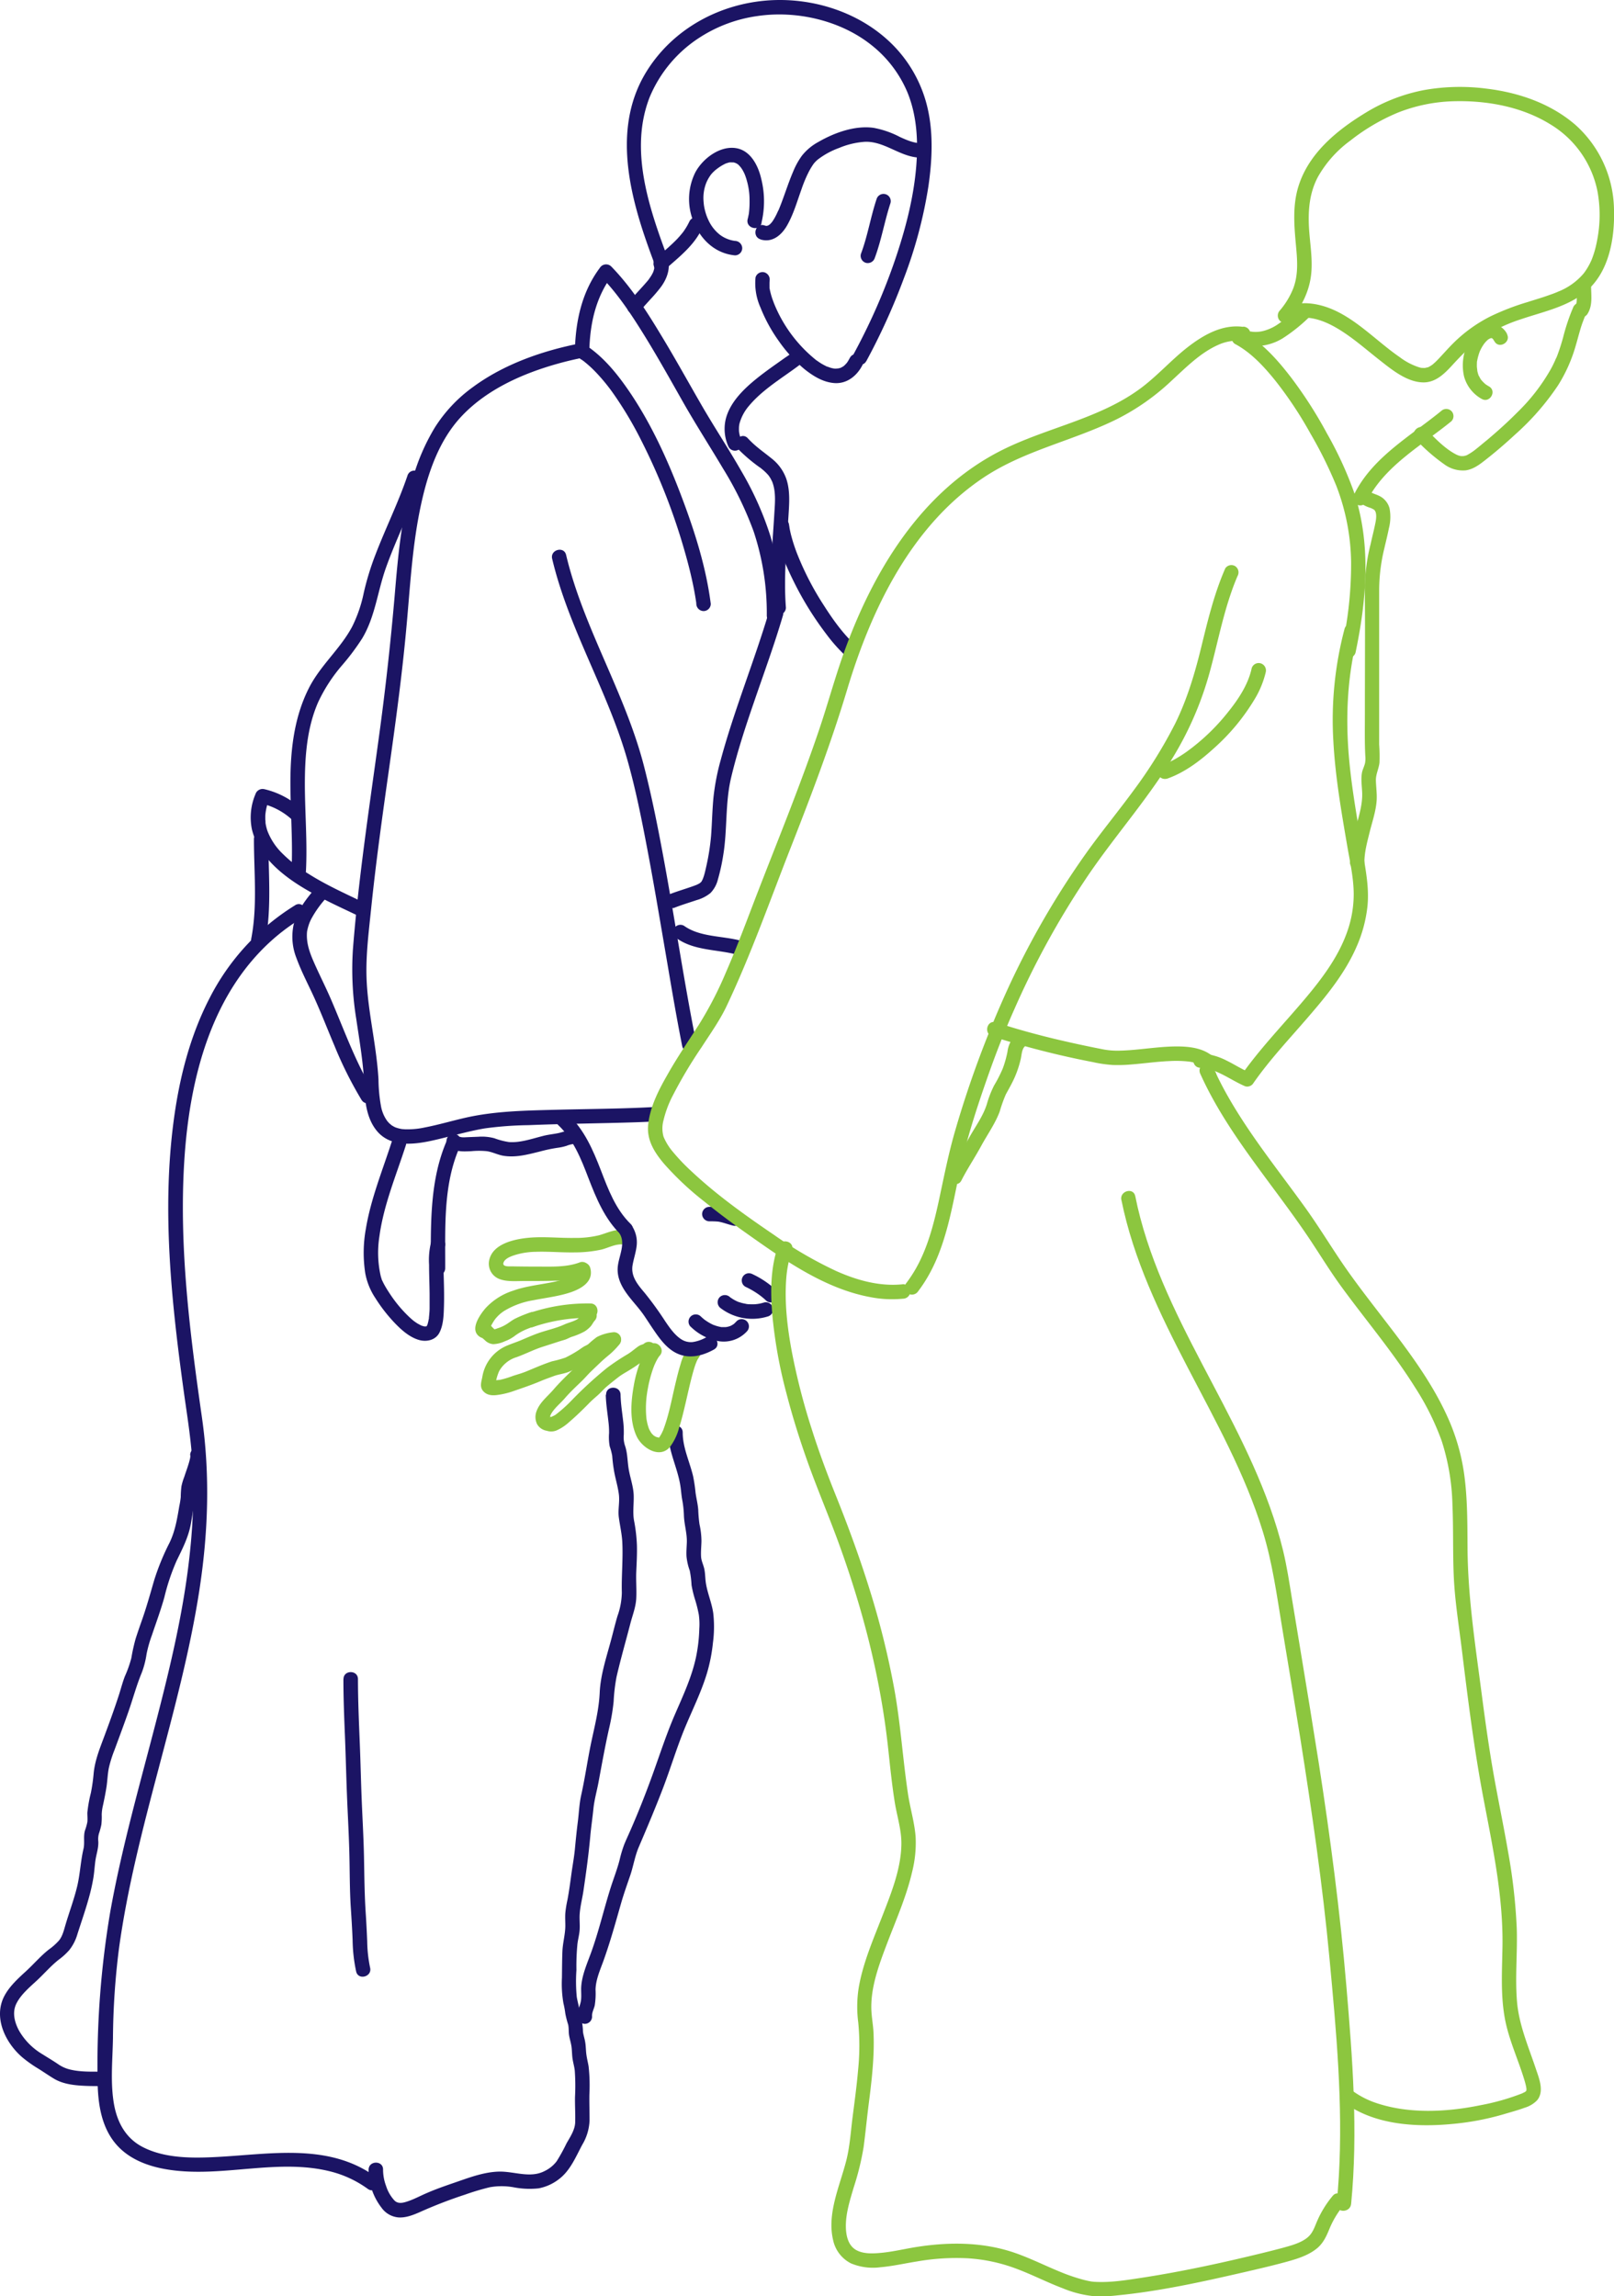 <svg xmlns="http://www.w3.org/2000/svg" viewBox="0 0 558.07 793.91"><defs><style>.cls-1{fill:#1b1464;}.cls-2{fill:#8cc63f;}</style></defs><title>aikido1</title><g id="Capa_2" data-name="Capa 2"><g id="Capa_1-2" data-name="Capa 1"><path class="cls-1" d="M245.24,422.25a29.73,29.73,0,0,1,3.4.13l-.67-.09c1.89.26,3.64,1,5.49,1.44a2.57,2.57,0,0,0,3.08-1.75,2.53,2.53,0,0,0-1.75-3.07c-1.53-.32-3-.93-4.52-1.27a22.93,22.93,0,0,0-5-.39,2.52,2.52,0,0,0-2.5,2.5,2.55,2.55,0,0,0,2.5,2.5Z"/><path class="cls-1" d="M240.71,360.45c-4.26-21.36-7.4-42.93-11.37-64.34-1.9-10.28-3.94-20.55-6.53-30.68-3-11.89-7.78-23.21-12.65-34.46-5.52-12.76-11.2-25.54-14.42-39.12-.74-3.13-5.57-1.8-4.82,1.33C196.68,217.49,210.21,239,217,263c2.83,10,4.86,20.26,6.8,30.47,2.12,11.15,4,22.33,5.91,33.51,2,11.62,3.89,23.24,6.2,34.8a2.5,2.5,0,0,0,4.82-1.33Z"/><path class="cls-1" d="M200.64,118.7c-13,2.55-26.29,7.16-37.07,15.09a50.58,50.58,0,0,0-13.21,14,72.09,72.09,0,0,0-7.71,17.87c-3.82,13-5.05,26.73-6.18,40.22q-2,23.25-5.1,46.33c-2.28,16.89-4.79,33.74-6.8,50.66-1,8.47-1.89,16.95-2.55,25.46a106.74,106.74,0,0,0,1.17,24c1.14,7.75,2.5,15.44,2.77,23.28.19,5.23.83,11,4.21,15.21,5.54,6.95,15.77,4.42,23.11,2.61,4.79-1.17,9.55-2.5,14.42-3.32A123,123,0,0,1,182.8,389c12.42-.51,24.85-.59,37.27-1,2.41-.09,4.82-.19,7.23-.33,3.2-.19,3.22-5.19,0-5-11.54.68-23.13.71-34.68,1-10.76.29-21.58.41-32.1,2.86-4.56,1.06-9.06,2.38-13.66,3.27a27.63,27.63,0,0,1-5.44.64c-.45,0-.91,0-1.36,0l-.66-.05c-.09,0-.81-.09-.19,0a12.56,12.56,0,0,1-2.4-.59c-.63-.21.46.23-.14-.05-.18-.09-.36-.17-.53-.27a9.49,9.49,0,0,1-1-.63c.46.33-.37-.33-.51-.46l-.36-.38c-.07-.07-.62-.76-.29-.32a12.56,12.56,0,0,1-2.27-5.39,54.3,54.3,0,0,1-.84-9.09c-.23-3.94-.71-7.85-1.27-11.75-1.08-7.52-2.5-15-2.83-22.6-.36-8.08.68-16.23,1.51-24.26,1.69-16.51,4-32.94,6.32-49.37s4.53-32.74,6-49.2c1.16-12.76,1.87-25.6,4.29-38.2,2.31-12,6.11-24.77,14.68-33.89,8.78-9.34,21.18-14.82,33.34-18.22,3-.84,6-1.54,9.05-2.14a2.5,2.5,0,0,0-1.33-4.82Z"/><path class="cls-1" d="M140.89,164.45c-3.17,9.33-7.58,18.19-11.1,27.39a94.67,94.67,0,0,0-4,13.06,47.73,47.73,0,0,1-4,11.7c-4.09,7.73-11,13.4-15,21.32-4.62,9.13-6.11,19.32-6.34,29.45-.25,11.25.92,22.49.34,33.74-.17,3.22,4.84,3.21,5,0,.51-9.95-.35-19.9-.38-29.85,0-9.63.69-19.59,4.61-28.52A55.43,55.43,0,0,1,118.29,230a80.88,80.88,0,0,0,6.93-9.26c4.5-7.49,5.32-16.27,8.2-24.37,3.68-10.37,8.75-20.2,12.29-30.61,1-3.06-3.79-4.37-4.82-1.33Z"/><path class="cls-1" d="M104.56,279.94a28.5,28.5,0,0,0-13.16-7.1,2.6,2.6,0,0,0-3.08,1.75,20.48,20.48,0,0,0-1.21,12.17,23.63,23.63,0,0,0,5.42,10.18c5.28,6.2,12.69,10.49,19.85,14.15,3.55,1.82,7.18,3.47,10.77,5.2a2.56,2.56,0,0,0,3.42-.89,2.52,2.52,0,0,0-.9-3.42c-6.44-3.12-13-6.05-19-9.87a47.39,47.39,0,0,1-8.83-6.84,21.82,21.82,0,0,1-5.37-8,16.45,16.45,0,0,1-.67-2.77c.06.44,0-.09,0-.2,0-.3,0-.59-.07-.89q0-.71,0-1.41a18.64,18.64,0,0,1,1.48-6l-3.07,1.74a23.5,23.5,0,0,1,11,5.81c2.36,2.18,5.9-1.34,3.54-3.53Z"/><path class="cls-1" d="M299.54,124.86a222.21,222.21,0,0,0,12.94-28.51A156.77,156.77,0,0,0,321,64.51c1.41-9.7,1.85-19.9-.86-29.42a45.59,45.59,0,0,0-11.72-19.85c-10.92-10.82-26.79-16-42-15.15-17.35,1-33.73,9.78-42.94,24.74-11.12,18.08-6.53,39.75,0,58.57.82,2.37,1.68,4.73,2.56,7.08a2.57,2.57,0,0,0,3.08,1.75,2.52,2.52,0,0,0,1.74-3.08c-6.45-17.3-13.34-37.33-6.24-55.52A45.11,45.11,0,0,1,241.87,13a49.28,49.28,0,0,1,20-7.45c13.44-2,28.69,1.47,39.4,10a41.07,41.07,0,0,1,12.55,16.52c3.23,8,3.67,16.73,3,25.26-.84,10.49-3.46,20.82-6.76,30.79a208.11,208.11,0,0,1-11.75,28.26q-1.5,3-3.1,5.94c-1.54,2.83,2.78,5.35,4.32,2.52Z"/><path class="cls-1" d="M263.3,77a31.94,31.94,0,0,0-.09-15.18c-1-4.4-3.56-9.63-8.48-10.56-5.7-1.07-11.78,3.56-14.32,8.36a20.68,20.68,0,0,0-.69,16.84c2.44,6.3,7.49,11.18,14.42,11.83a2.52,2.52,0,0,0,2.5-2.5,2.56,2.56,0,0,0-2.5-2.5,11.06,11.06,0,0,1-5.24-2.14,13.66,13.66,0,0,1-4-5.17,16.92,16.92,0,0,1-1.08-3,15.37,15.37,0,0,1-.53-3.14,14.27,14.27,0,0,1,.88-6.54,13.53,13.53,0,0,1,1.48-2.69,7.6,7.6,0,0,1,.85-1A11.75,11.75,0,0,1,248,58.31a16.35,16.35,0,0,1,2.94-1.78c.13-.05.87-.28,1.26-.38.2,0,.63-.1.17,0a7,7,0,0,1,.79,0,5.44,5.44,0,0,1,.57,0c-.65-.06,0,0,.15.06l.6.19c-.46-.16-.08,0,.14.09l.54.33c.38.24-.27-.26.07.06a11.82,11.82,0,0,1,.92,1c.31.35-.17-.28.09.12l.4.59c.26.43.49.87.7,1.31.05.11.33.77.15.32l.24.64c.18.51.35,1,.49,1.55a24,24,0,0,1,.95,6.87,32.52,32.52,0,0,1-.14,3.69l-.09.78c.07-.53,0,.25-.07.41-.1.53-.21,1.06-.35,1.59-.8,3.12,4,4.45,4.82,1.33Z"/><path class="cls-1" d="M303.08,68.88C301,75.12,300,81.64,297.67,87.8a2.53,2.53,0,0,0,1.75,3.08,2.56,2.56,0,0,0,3.07-1.75c2.29-6.16,3.36-12.68,5.41-18.92a2.5,2.5,0,0,0-4.82-1.33Z"/><path class="cls-1" d="M262.93,82.77c4,1.27,7.24-1.41,9.15-4.71,2.27-3.91,3.52-8.4,5.05-12.62a45.57,45.57,0,0,1,2.47-5.94,23.59,23.59,0,0,1,1.55-2.61l.19-.27c.23-.31-.23.29,0,0s.26-.32.4-.47a10,10,0,0,1,.93-.91,27.21,27.21,0,0,1,7.49-4.1,27.71,27.71,0,0,1,9-2.12c7.12-.2,12.65,5.82,19.83,5.47,3.2-.15,3.22-5.16,0-5-2.81.14-5.34-1-7.85-2.14A31.79,31.79,0,0,0,302,44.19c-6.45-.87-13.51,1.7-19,4.87a18.49,18.49,0,0,0-5.73,4.78,25.93,25.93,0,0,0-3,5.43c-1.86,4.33-3.19,8.86-5,13.22A5,5,0,0,1,269,73c-.11.25-.22.5-.34.75-.22.47-.45.93-.71,1.39a15,15,0,0,1-.8,1.32c-.11.17-.43.58-.11.19-.14.16-.27.32-.42.48s-.28.28-.42.43c-.42.43.15,0-.13.12s-.32.18-.46.28c-.42.29.31,0,0,0l-.51.13c-.24.09.28,0,.29,0s-.26,0-.39,0c-.34,0-.48-.11-.05,0-.23-.06-.46-.1-.68-.17-3.07-1-4.39,3.85-1.33,4.82Z"/><path class="cls-1" d="M238.46,76.39a22.46,22.46,0,0,1-2.32,3.92c-.13.18-.14.19,0,0-.14.17-.27.34-.41.5s-.45.55-.69.82c-.5.57-1,1.12-1.55,1.65-2.16,2.16-4.53,4.1-6.81,6.12a2.53,2.53,0,0,0,0,3.54,2.56,2.56,0,0,0,3.54,0c4.69-4.17,9.87-8.17,12.55-14a2.5,2.5,0,0,0-4.32-2.53Z"/><path class="cls-1" d="M226.05,90.48c.06.22.11.44.16.65.11.47,0-.2,0,.09s.05.68,0,1c0,.17,0,.34,0,.51.06-.62,0,0,0,.13-.08.33-.17.66-.28,1,0,.06-.24.59-.1.27s-.11.21-.14.27c-.17.35-.36.69-.56,1s-.4.61-.61.91l-.32.45c-.44.59.31-.36-.17.21-2.23,2.67-4.74,5.09-6.86,7.85a2.52,2.52,0,0,0,.9,3.42,2.56,2.56,0,0,0,3.42-.9c-.29.38.18-.22.19-.23.15-.19.31-.37.46-.55l.87-1c.6-.66,1.2-1.31,1.81-2a54.24,54.24,0,0,0,3.69-4.32c2.21-3,3.39-6.5,2.39-10.16a2.5,2.5,0,0,0-4.82,1.33Z"/><path class="cls-1" d="M293.87,123.69c-.2.39-.42.78-.65,1.16-.11.18-.23.35-.35.52-.37.55.33-.37-.09.12-.2.23-.41.47-.63.68l-.39.36c-.31.28.41-.21-.18.13-.28.16-.56.33-.85.48-.49.26.54-.16,0,0l-.3.1-.93.21c.79-.16-.35,0-.61,0s-1.09-.12-.33,0c-.34-.06-.67-.12-1-.2s-.69-.2-1-.32l-.52-.19c-.49-.19.42.2-.1,0-.73-.36-1.44-.73-2.13-1.15l-.89-.59-.54-.38c-.07,0-.79-.6-.38-.28A48.24,48.24,0,0,1,268,105.78l-.18-.43c.2.47-.16-.38-.19-.47-.19-.48-.37-1-.54-1.45a26.17,26.17,0,0,1-.75-2.58c-.11-.44-.19-.88-.27-1.31,0-.05-.09-.65,0-.21s0-.3,0-.37c0-.39,0-.78,0-1.16s.13-1.43,0-.56a2.6,2.6,0,0,0-1.75-3.08,2.52,2.52,0,0,0-3.08,1.75,20.53,20.53,0,0,0,1.71,10.41A54.08,54.08,0,0,0,269.35,118a48.82,48.82,0,0,0,8.9,9.7c3,2.37,6.36,4.45,10.24,4.74,4.33.32,7.81-2.49,9.7-6.19,1.46-2.86-2.85-5.39-4.32-2.52Z"/><path class="cls-1" d="M274,121.83l-.35.28s.27-.21,0,0l-.68.51c-.48.36-1,.71-1.45,1-1.1.79-2.21,1.57-3.32,2.35-2.46,1.75-4.91,3.53-7.24,5.45-4.24,3.51-8.59,7.89-10,13.39a14.71,14.71,0,0,0,1,9.77,2.52,2.52,0,0,0,3.42.9,2.57,2.57,0,0,0,.9-3.42,12.59,12.59,0,0,1-.75-2.83,13.94,13.94,0,0,1,0-1.71,6.45,6.45,0,0,1,.25-1.38,15.72,15.72,0,0,1,3.08-5.69c3.39-4.09,7.7-7.21,12-10.25,2.24-1.58,4.5-3.14,6.66-4.84a2.53,2.53,0,0,0,0-3.54,2.56,2.56,0,0,0-3.54,0Z"/><path class="cls-1" d="M201,124.27l.73.53c.32.23-.1-.1.31.24s1,.8,1.45,1.22c1,.86,1.9,1.77,2.8,2.71a65.14,65.14,0,0,1,5.26,6.36,127.29,127.29,0,0,1,10.2,17,214.11,214.11,0,0,1,15.09,38.61c.93,3.26,1.78,6.53,2.5,9.84.31,1.43.61,2.86.86,4.3q.19,1.07.36,2.13c.05.3.09.61.14.91l.06.44c-.06-.44,0,0,0,.21a2.57,2.57,0,0,0,2.5,2.5,2.51,2.51,0,0,0,2.5-2.5c-1.58-12.42-5.41-24.59-9.8-36.28-5-13.32-11-26.61-19.18-38.31-3.72-5.32-7.95-10.42-13.29-14.19a2.52,2.52,0,0,0-3.42.9,2.55,2.55,0,0,0,.9,3.42Z"/><path class="cls-1" d="M233.18,313.84c2.53-1,5.12-1.77,7.68-2.64a13.12,13.12,0,0,0,4.8-2.46,10.2,10.2,0,0,0,2.56-4.66,68.61,68.61,0,0,0,1.88-8.62c1.43-8.78.62-17.84,2.68-26.53,2.12-8.95,5-17.71,8-26.41,3.39-9.89,7-19.72,9.94-29.74.92-3.1-3.9-4.42-4.82-1.33-5.12,17.23-12,33.9-16.69,51.27a78.38,78.38,0,0,0-2.53,13.14c-.41,4.35-.48,8.72-.81,13.08a78.16,78.16,0,0,1-1.72,10.86c-.24,1.09-.49,2.17-.82,3.22-.09.27-.52,1.33-.23.7-.15.33-.33.64-.5,1s-.12.14,0,0c-.12.11-.23.25-.34.37s-.54.46-.18.18-.13.08-.22.13c-.33.19-.66.36-1,.52l-.14.05-.65.25c-2.73,1-5.51,1.79-8.22,2.82a2.58,2.58,0,0,0-1.75,3.08,2.52,2.52,0,0,0,3.08,1.74Z"/><path class="cls-1" d="M270.15,212.79a95.89,95.89,0,0,0-3.69-27.21,110.18,110.18,0,0,0-10.16-22.76c-4.41-7.73-9.34-15.15-13.79-22.86-4.66-8.07-9.15-16.23-14-24.2-5-8.3-10.38-16.67-17.18-23.65a2.55,2.55,0,0,0-3.93.51c-6.2,8.28-8.36,18.32-8.62,28.49-.08,3.22,4.92,3.22,5,0,.24-9.37,2.23-18.35,7.94-26l-3.93.51c5.77,5.92,10.38,12.9,14.73,19.9,4.87,7.85,9.36,15.93,13.94,24,4.33,7.58,9.05,14.92,13.51,22.42a118.82,118.82,0,0,1,10.63,21.84,89.41,89.41,0,0,1,4.53,29c0,3.21,5,3.22,5,0Z"/><path class="cls-1" d="M109.13,307c-3.21,3.7-6.45,7.85-7.61,12.72a20,20,0,0,0,1,11.56c1.74,4.78,4.17,9.29,6.26,13.92,2.44,5.42,4.6,11,6.9,16.43A134.42,134.42,0,0,0,125,380.26c1.69,2.73,6,.22,4.32-2.52-6.09-9.85-10-20.8-14.52-31.4-2-4.75-4.39-9.34-6.44-14.07-1.45-3.35-2.45-6.43-2.22-9.83a5.18,5.18,0,0,1,.16-1c.1-.45.21-.89.35-1.33a13.65,13.65,0,0,1,1.16-2.74,36.61,36.61,0,0,1,4.91-6.83,2.57,2.57,0,0,0,0-3.54,2.54,2.54,0,0,0-3.54,0Z"/><path class="cls-1" d="M87.8,290.11c0,11.44,1.25,23-.91,34.34a2.56,2.56,0,0,0,1.75,3.07,2.51,2.51,0,0,0,3.07-1.74C94,314,92.78,302,92.8,290.11c0-3.22-5-3.22-5,0Z"/><path class="cls-1" d="M135.51,394.55c-3.21,10-7.27,19.82-9,30.25a46.2,46.2,0,0,0-.21,15.43,23,23,0,0,0,3.49,8.56,54.76,54.76,0,0,0,6.81,8.73c2.27,2.35,5,4.77,8.19,5.72,2.71.8,5.85.11,7.19-2.57s1.43-5.92,1.52-8.85c.13-4,0-8-.12-12.05,0-1.82-.06-3.65,0-5.47,0-.73.09-1.45.16-2.18,0-.16.1-.47,0,.16,0-.16,0-.31.08-.47s.12-.53.2-.8c1-3.08-3.88-4.4-4.82-1.33a25.72,25.72,0,0,0-.64,7.58c0,3.39.15,6.78.18,10.17,0,1.63,0,3.28,0,4.91,0,.74-.07,1.49-.13,2.22l-.09.92c-.07.71,0-.33,0,.09,0,.17,0,.34-.08.51a13.38,13.38,0,0,1-.37,1.64c0,.12-.31.85-.14.45s-.19.3-.23.39c-.17.46.4-.36,0,0s.5-.42.07-.07.34-.09.06,0a1.92,1.92,0,0,1-.32.09c-.2,0-.53,0,.09,0h-.52c-.37,0,.44.15-.22,0l-.82-.24c-.07,0-.47-.19-.17-.06s-.27-.14-.27-.14q-.49-.25-1-.54c-.27-.16-.53-.34-.79-.52l-.49-.35-.09-.07c-.65-.52-1.27-1.08-1.87-1.66a44.93,44.93,0,0,1-6.17-7.42c-.81-1.2-1.58-2.43-2.27-3.71-.24-.46-.46-.93-.69-1.4s.13.5-.05-.16c-.11-.39-.24-.76-.34-1.15a36.18,36.18,0,0,1-.46-13.64c1.46-10.92,5.82-21.19,9.16-31.6,1-3.07-3.84-4.39-4.82-1.33Z"/><path class="cls-1" d="M153.94,438.46c.06-13.94-.78-28.95,5.06-42a2.58,2.58,0,0,0-.9-3.43,2.53,2.53,0,0,0-3.42.9c-6.25,14-5.68,29.55-5.74,44.51,0,3.21,5,3.22,5,0Z"/><path class="cls-1" d="M102,313A80.9,80.9,0,0,0,72.51,345c-6.9,13.34-10.57,28-12.51,42.86-4,30.61-.77,61.77,3.4,92.19,1.08,7.91,2.41,15.8,3,23.77a188.18,188.18,0,0,1-.59,31.49c-2.1,21.46-7.3,42.48-12.73,63.3s-11.23,41.45-15,62.6a317.21,317.21,0,0,0-4.35,56.83c0,7.07.69,14.73,4.59,20.84,4.44,7,12.19,10.07,20.08,11.26,18.58,2.83,37.68-4.06,56.05.65a37.56,37.56,0,0,1,12.75,6c2.61,1.89,5.11-2.45,2.53-4.32-16-11.54-35.84-7.77-54.15-6.77-8.6.47-18.42.65-26.28-3.43C43,739,40.13,732.91,39.2,726.13c-1-7.11-.26-14.35-.14-21.49a258.42,258.42,0,0,1,2.06-30.83c2.87-21,8.22-41.53,13.62-62,5.34-20.27,10.83-40.56,14.08-61.3,3.16-20.14,3.89-40.28,1-60.49-4.19-29.21-7.93-58.78-6.12-88.34C65.45,373.1,73,342.46,96,323.36a72.4,72.4,0,0,1,8.58-6.09c2.74-1.68.23-6-2.52-4.32Z"/><path class="cls-1" d="M255.07,155.1a56.57,56.57,0,0,0,7.55,6.44c.39.3.14.11.06,0l.36.29.79.65a18.23,18.23,0,0,1,1.36,1.28c.2.21.39.43.58.65.44.53-.17-.24.07.1.09.12.17.24.25.37a8.81,8.81,0,0,1,.47.77c.05.1.47,1,.31.58,1.51,3.52,1.1,7.51.87,11.27-.3,5.13-.7,10.26-1,15.39a134.91,134.91,0,0,0,0,17.18,2.56,2.56,0,0,0,2.5,2.5,2.53,2.53,0,0,0,2.5-2.5c-.8-10.49.23-21,.88-31.49.26-4.28.67-8.83-.73-13a15.45,15.45,0,0,0-5-7c-3-2.44-5.64-4.16-8.32-7.06-2.19-2.37-5.72,1.18-3.54,3.54Z"/><path class="cls-1" d="M267.85,181.71c.88,6.73,3.52,13.12,6.51,19.17a111.34,111.34,0,0,0,11.45,18.48,55.14,55.14,0,0,0,6.72,7.52c2.39,2.14,5.94-1.38,3.54-3.54-4.41-4-7.92-8.89-11.09-13.85A100.48,100.48,0,0,1,275.45,191c-.63-1.67-1.2-3.37-1.67-5.09-.21-.75-.4-1.5-.56-2.25-.09-.41-.17-.81-.24-1.22,0-.2-.17-1.08-.13-.76a2.57,2.57,0,0,0-2.5-2.5,2.52,2.52,0,0,0-2.5,2.5Z"/><path class="cls-1" d="M234,324.4c6,4.32,14,3.8,20.86,5.66,3.11.84,4.44-4,1.33-4.82-6.45-1.74-14.13-1.2-19.67-5.16A2.5,2.5,0,0,0,234,324.4Z"/><path class="cls-1" d="M238.81,458.67a18.48,18.48,0,0,0,9.16,4.92,10.89,10.89,0,0,0,10.25-3.25,2.5,2.5,0,1,0-3.54-3.54c-.26.29-.54.55-.82.83s.11-.06-.1.09l-.45.3c-.27.17-.56.29-.83.45s.37-.11-.07,0l-.49.16c-.29.08-.59.13-.89.19.62-.12,0,0-.14,0l-.41,0c-.34,0-.68,0-1,0-.49,0,.23.08-.06,0l-.51-.1a12,12,0,0,1-1.94-.57c-.1,0-.56-.24-.11,0l-.49-.23q-.45-.21-.87-.45c-.64-.36-1.25-.76-1.84-1.17-.19-.13-.2-.15,0,0l-.42-.34c-.3-.25-.59-.51-.87-.77a2.5,2.5,0,1,0-3.53,3.54Z"/><path class="cls-1" d="M248.83,452a18.11,18.11,0,0,0,16.64,3.15,2.5,2.5,0,1,0-1.33-4.82,17.86,17.86,0,0,1-1.75.43c-.1,0-1,.15-.45.08-.29,0-.59.06-.89.08a17.82,17.82,0,0,1-1.79,0c-.3,0-.59,0-.89-.06l-.44-.05c.26,0,.3,0,.11,0-.54-.12-1.09-.21-1.63-.36l-.85-.26c-.09,0-.94-.37-.44-.16a13.2,13.2,0,0,1-1.59-.81l-.76-.49-.37-.27c.21.16.19.15,0,0a2.55,2.55,0,0,0-3.54,0,2.52,2.52,0,0,0,0,3.53Z"/><path class="cls-1" d="M257.69,444.85a29.7,29.7,0,0,1,5.66,3.44l-.51-.39c.64.5,1.27,1,1.87,1.57a2.5,2.5,0,1,0,3.53-3.53,31.05,31.05,0,0,0-8-5.4,2.7,2.7,0,0,0-1.93-.26,2.5,2.5,0,0,0-1.74,3.08,2.39,2.39,0,0,0,1.14,1.49Z"/><path class="cls-1" d="M154.72,395.67c2.05,2.74,5.18,2.45,8.25,2.33a28.13,28.13,0,0,1,5.35,0c2,.29,3.75,1.25,5.7,1.58,4.36.72,8.49-.44,12.69-1.47a53.1,53.1,0,0,1,6-1.27,17.86,17.86,0,0,0,3.15-.68,9.92,9.92,0,0,1,2.46-.65c3.2-.18,3.22-5.18,0-5-1.92.11-3.56.9-5.41,1.27s-3.56.52-5.33,1c-3.73.94-7.67,2.34-11.55,2.07a24.65,24.65,0,0,1-5.08-1.32,16.77,16.77,0,0,0-5.55-.52l-4.07.16a11.18,11.18,0,0,1-1.83,0c.27,0-.41-.11-.47-.11-.4-.05-.16-.09,0,.18a2.58,2.58,0,0,0-3.42-.9,2.53,2.53,0,0,0-.9,3.42Z"/><path class="cls-1" d="M209.46,482.25c.06,3,.55,6,.89,9.05a29.88,29.88,0,0,1,.25,4.12,18.19,18.19,0,0,0,.21,4.6,22.15,22.15,0,0,1,.87,3.29c.11,1.63.31,3.24.57,4.85.45,2.81,1.35,5.57,1.72,8.38s-.36,5.38,0,8.08,1,5.45,1.18,8.23c.34,5.9-.3,11.84-.14,17.75a25.1,25.1,0,0,1-1.51,8.12c-.87,2.94-1.57,5.94-2.38,8.9-1.54,5.67-3.49,11.62-3.76,17.53s-1.69,11.4-2.91,17.13c-1.29,6.11-2.14,12.29-3.5,18.39-.67,3-.76,6.06-1.15,9.11s-.71,6.2-1,9.32c-.28,3-.84,5.91-1.24,8.86s-.8,6-1.36,8.92a38,38,0,0,0-.73,4.52c-.1,1.45,0,2.9,0,4.36,0,2.94-.87,5.83-1,8.79s-.13,6.16-.17,9.23a39.41,39.41,0,0,0,.52,8.82,29.72,29.72,0,0,1,.64,3.49,32.33,32.33,0,0,0,1,3.91c.26,1.22.11,2.53.33,3.78s.63,2.5.81,3.78c.2,1.44.16,2.89.39,4.34s.61,2.67.75,4a74.34,74.34,0,0,1,.08,9.08c-.05,2.93.15,5.87.06,8.79-.08,2.61-1.74,5.05-3,7.27a62.67,62.67,0,0,1-3.4,6.17,11.37,11.37,0,0,1-4.13,3.37c-5,2.61-10.45.12-15.72.21-5.67.11-11.26,2.41-16.57,4.2-2.87,1-5.71,2-8.49,3.22-2.1.89-4.13,2-6.28,2.75-1.64.57-3.54,1.19-4.91-.19a13.28,13.28,0,0,1-2.88-5,16.13,16.13,0,0,1-1.05-5.66c.07-3.22-4.93-3.22-5,0a21.46,21.46,0,0,0,4.49,13.19,8,8,0,0,0,5.84,3.33c2.48.17,4.91-.77,7.14-1.73a158.57,158.57,0,0,1,15.94-6.17,86,86,0,0,1,8.48-2.53,23.42,23.42,0,0,1,8.18,0,29.07,29.07,0,0,0,8.73.38,16.42,16.42,0,0,0,6.95-3.13c3.94-2.94,5.84-7.66,8.09-11.88a17.68,17.68,0,0,0,2.56-8.51c0-3-.1-5.92-.06-8.89a59.92,59.92,0,0,0-.26-9.66c-.2-1.33-.56-2.63-.75-4-.23-1.52-.18-3.05-.45-4.57-.2-1.19-.62-2.36-.76-3.55A20.64,20.64,0,0,0,201,698a19.06,19.06,0,0,1-.75-3.57c-.2-1.38-.63-2.71-.83-4.09a57,57,0,0,1-.11-9.24,79.11,79.11,0,0,1,.36-9.11c.2-1.5.59-3,.73-4.46s0-3.08,0-4.62c0-3.07.88-6.13,1.33-9.16.93-6.31,1.81-12.61,2.38-19,.28-3.12.76-6.24,1.07-9.36s1.18-6.09,1.75-9.13c1.16-6.24,2.27-12.45,3.66-18.64a72.82,72.82,0,0,0,1.58-9.28,62.85,62.85,0,0,1,1-8.55c1.41-6.15,3.17-12.22,4.75-18.33.77-3,1.93-5.8,2.08-8.91s-.13-6.07,0-9.1.31-6.08.23-9.12a55.58,55.58,0,0,0-1-8.63c-.5-2.81-.06-5.48-.11-8.3,0-3.05-1.12-6.11-1.67-9.1s-.41-5.85-1.38-8.58a9.23,9.23,0,0,1-.39-3.62,31.58,31.58,0,0,0-.22-4.86c-.34-3-.83-6-.89-9.05-.06-3.21-5.06-3.22-5,0Z"/><path class="cls-1" d="M118.74,580.53c0,6.64.27,13.28.54,19.91s.42,13.3.68,19.95.64,13.17.82,19.76.1,13.05.53,19.59c.24,3.67.47,7.34.61,11a55.31,55.31,0,0,0,1.23,10.89c.74,3.12,5.57,1.8,4.82-1.33a47.06,47.06,0,0,1-1-9.09c-.13-3.19-.29-6.36-.5-9.54-.44-6.53-.48-13-.61-19.55s-.52-13.18-.79-19.77-.4-13.14-.67-19.71c-.3-7.37-.62-14.74-.63-22.12,0-3.22-5-3.22-5,0Z"/><path class="cls-1" d="M231.06,495.21c0,6.56,3.28,12.29,4.22,18.66.23,1.54.32,3.09.6,4.62a34.7,34.7,0,0,1,.59,5.27c.08,3.34,1.19,6.49,1,9.85-.06,1.5-.19,3-.1,4.5a20.1,20.1,0,0,0,1.13,4.92,34.12,34.12,0,0,1,.61,5,39.45,39.45,0,0,0,1.33,5.35,46.85,46.85,0,0,1,1.18,4.81,23.53,23.53,0,0,1,.18,4.82,55.47,55.47,0,0,1-1.18,10.11c-1.48,6.8-4.43,13.1-7.18,19.45-2.88,6.63-5.11,13.47-7.55,20.27s-5.1,13.57-8,20.17c-.7,1.61-1.46,3.19-2.11,4.83a43,43,0,0,0-1.55,5.23c-.84,3.27-2.07,6.37-3.09,9.58-2.38,7.52-4.12,15.2-6.83,22.62-1.33,3.64-3,7.43-3.32,11.31-.16,1.78.17,3.67-.17,5.42s-1.26,3.31-1.1,5.21a2.57,2.57,0,0,0,2.5,2.5,2.52,2.52,0,0,0,2.5-2.5c-.12-1.37.62-2.57.92-3.88a25.93,25.93,0,0,0,.28-5.43c.06-3.34,1.52-6.66,2.65-9.76,2.41-6.65,4.26-13.4,6.2-20.19.93-3.23,2.05-6.37,3.14-9.55s1.61-6.72,3-9.91c2.87-6.71,5.71-13.42,8.32-20.24s4.65-13.66,7.37-20.34c2.64-6.46,5.82-12.71,7.84-19.41a57.87,57.87,0,0,0,2.07-10.53,41.69,41.69,0,0,0,.11-10.23c-.49-3.46-1.91-6.69-2.5-10.12-.29-1.66-.24-3.36-.56-5-.27-1.46-1-2.75-1.14-4.24-.13-1.84.08-3.69.12-5.54a27,27,0,0,0-.67-5.8,45.61,45.61,0,0,1-.44-5.08c-.16-2-.66-3.92-.93-5.89a55,55,0,0,0-.85-5.71c-.39-1.62-.89-3.21-1.4-4.79-1.08-3.36-2.19-6.73-2.19-10.3,0-3.22-5-3.22-5,0Z"/><path class="cls-1" d="M65.8,503.11a5.45,5.45,0,0,1,0,.7c0-.52,0,.12-.07.33-.14.67-.33,1.34-.53,2-.45,1.49-1,2.95-1.47,4.42a20.57,20.57,0,0,0-1,3.34,32.46,32.46,0,0,0-.23,3.68,27.21,27.21,0,0,1-.5,3.11c-.74,4.4-1.42,8.6-3.37,12.66a83.41,83.41,0,0,0-5.29,12.88c-1.33,4.56-2.58,9.1-4.15,13.59-.78,2.22-1.56,4.44-2.28,6.69a65.06,65.06,0,0,0-1.5,6.75,40.37,40.37,0,0,1-2.25,6.33c-.85,2.23-1.43,4.57-2.18,6.84-1.51,4.63-3.18,9.2-4.88,13.77-1.6,4.32-3.35,8.53-3.74,13.16a61.64,61.64,0,0,1-.93,6.48,46.28,46.28,0,0,0-1.23,6.89c0,1.06.12,2.17,0,3.23a19.82,19.82,0,0,1-.83,2.92c-.61,2.15,0,4.27-.52,6.4-1,4.29-1.15,8.7-2.19,13-1.08,4.46-2.7,8.74-4,13.13-.55,1.85-1,3.87-2.21,5.42A20.7,20.7,0,0,1,16.9,674c-2.83,2.22-5.12,4.94-7.76,7.37s-5.7,5.15-7.53,8.51c-4.09,7.49.2,16.4,6.21,21.49a44.83,44.83,0,0,0,5.44,3.84c1.78,1.1,3.5,2.31,5.29,3.39,3.26,2,7.3,2.39,11,2.55,1.75.08,3.51.07,5.26.09,3.22,0,3.22-5,0-5-3.44,0-7,.09-10.33-.68a12.16,12.16,0,0,1-4.35-1.89c-1.78-1.22-3.64-2.3-5.46-3.46a22.57,22.57,0,0,1-8-8c-1.61-2.9-2.55-6.41-1-9.52s4.47-5.55,7.05-7.94,4.84-5.06,7.62-7.25a22.25,22.25,0,0,0,3.62-3.3,16,16,0,0,0,2.81-5.52c1.35-4.22,2.83-8.43,4-12.7a64.72,64.72,0,0,0,1.46-6.42c.37-2.1.47-4.22.76-6.32.33-2.27,1.11-4.29,1-6.61a7.11,7.11,0,0,1,.21-2.68,24.26,24.26,0,0,0,.85-3.14,23.28,23.28,0,0,0,.12-3.44,15.41,15.41,0,0,1,.43-3.18c.46-2.14.9-4.29,1.23-6.45s.37-4.45.83-6.62a42.3,42.3,0,0,1,1.89-6c1.66-4.49,3.35-9,4.91-13.49s2.74-8.94,4.53-13.26a30.44,30.44,0,0,0,1.69-6.53,43.61,43.61,0,0,1,1.85-6.52c1.47-4.37,3.07-8.68,4.31-13.13a73.9,73.9,0,0,1,4.26-12.66c2-4.09,4-8,4.86-12.51.4-2.11.68-4.24,1.07-6.35a23.75,23.75,0,0,0,.46-3.37,19.56,19.56,0,0,1,.13-2.61c.54-2.72,1.82-5.3,2.56-8a10.8,10.8,0,0,0,.57-3.65,2.56,2.56,0,0,0-2.5-2.5,2.52,2.52,0,0,0-2.5,2.5Z"/><path class="cls-2" d="M215.42,425.25c-3-.29-5.56,1.06-8.32,1.83a34.26,34.26,0,0,1-8.51.91c-5.27.09-10.56-.55-15.83-.05-4.8.45-12.22,2-13.56,7.54a5.66,5.66,0,0,0,3.71,6.8c2.58.92,5.76.59,8.45.61,3.57,0,7.15,0,10.72-.11a29.27,29.27,0,0,0,9.91-1.59,2.56,2.56,0,0,0,1.74-3.07,2.52,2.52,0,0,0-3.07-1.75c-4.79,1.88-10.33,1.51-15.39,1.53q-4.16,0-8.31-.08c-.89,0-3.46.22-2.84-1.36s3.14-2.33,4.62-2.76a25.63,25.63,0,0,1,6.46-.91c4.54-.16,9.08.29,13.63.2a43.27,43.27,0,0,0,9-.94c2.53-.6,4.91-2.06,7.58-1.8a2.52,2.52,0,0,0,2.5-2.5,2.56,2.56,0,0,0-2.5-2.5Z"/><path class="cls-2" d="M429.81,113c-7.16-.95-13.68,2.79-19.11,7s-10.17,9.55-15.7,13.79c-14.25,10.88-32.5,13.85-48.27,21.69-28.27,14.05-45.22,42.51-55.35,71.34-2.88,8.21-5.18,16.62-7.95,24.87-3.22,9.58-6.75,19-10.39,28.48-3.56,9.22-7.22,18.4-10.79,27.62-3.66,9.43-7.12,18.93-11.17,28.2a126.73,126.73,0,0,1-9.45,18.31c-3.73,5.81-7.64,11.52-11,17.53-3,5.24-5.89,10.95-6.51,17-.55,5.32,2.15,9.56,5.45,13.48a102.32,102.32,0,0,0,14.13,13.23c4.74,3.84,9.64,7.49,14.62,11,12.81,9.06,26.7,18.92,42.42,21.88a39.15,39.15,0,0,0,11.53.58,2.56,2.56,0,0,0,2.5-2.5,2.52,2.52,0,0,0-2.5-2.5c-7.95.87-15.85-1.32-23.08-4.54a140.22,140.22,0,0,1-21.26-12.31c-10.12-6.88-20.22-14.06-29.14-22.47a68.26,68.26,0,0,1-6.14-6.47,19.89,19.89,0,0,1-3.22-5.22,10.63,10.63,0,0,1,0-5.71,36.77,36.77,0,0,1,2.9-7.93,158.29,158.29,0,0,1,10.28-17.33c3-4.65,6.3-9.25,8.67-14.28,8.39-17.72,14.9-36.28,22.06-54.52,7.1-18.08,14-36.22,19.59-54.84,8.39-27.93,22.24-56.69,47.25-73.33,14.14-9.4,31-12.68,46.05-20.16a79.26,79.26,0,0,0,18.71-13.13c5-4.59,10-9.73,16.26-12.52a15.85,15.85,0,0,1,8.67-1.31c1.34.18,2.5-1.28,2.5-2.5a2.57,2.57,0,0,0-2.5-2.5Z"/><path class="cls-2" d="M423.59,196.66c-3.8,8.72-6,17.93-8.25,27.13s-4.88,18-9,26.37a160.61,160.61,0,0,1-14.49,23.27c-5.38,7.34-11.19,14.36-16.47,21.79a290.45,290.45,0,0,0-26.44,45.6,357.36,357.36,0,0,0-18.59,49.8c-2.4,8.16-4,16.47-5.79,24.78-1.75,8-3.85,16.12-7.95,23.3a47.9,47.9,0,0,1-3.42,5.15,2.51,2.51,0,0,0,.9,3.42,2.56,2.56,0,0,0,3.42-.9c10.38-13.66,11.71-31.33,15.73-47.43,2.14-8.6,4.94-17.09,7.85-25.46s6-16.4,9.57-24.4A293.17,293.17,0,0,1,376,303c10.15-15,22.45-28.47,31.41-44.29a115.17,115.17,0,0,0,10.78-26c2.51-9.06,4.28-18.32,7.31-27.24.72-2.14,1.52-4.27,2.42-6.35a2.57,2.57,0,0,0-.9-3.42,2.53,2.53,0,0,0-3.42.9Z"/><path class="cls-2" d="M403.45,269.25c6.2-2.14,11.64-6.31,16.44-10.69A72.67,72.67,0,0,0,433.65,242a32.55,32.55,0,0,0,4-9.58,2.57,2.57,0,0,0-1.74-3.08A2.53,2.53,0,0,0,432.8,231c-1.17,5.55-4.53,10.65-8.14,15.14a71.81,71.81,0,0,1-14.58,13.92,46,46,0,0,1-4.23,2.64c-.65.35-1.3.68-2,1a17.37,17.37,0,0,1-1.76.7,2.56,2.56,0,0,0-1.75,3.07,2.53,2.53,0,0,0,3.08,1.75Z"/><path class="cls-2" d="M427.19,119c5.52,3,9.95,7.84,13.89,12.74A135.22,135.22,0,0,1,453.17,150a143.42,143.42,0,0,1,8.9,18,76,76,0,0,1,5.1,26.25,132.73,132.73,0,0,1-3.29,30.05,2.57,2.57,0,0,0,1.75,3.08,2.52,2.52,0,0,0,3.07-1.75c3.84-18.31,5.49-37.6-.59-55.64a127.8,127.8,0,0,0-9.29-20.13,149.05,149.05,0,0,0-12.33-19.25c-4.66-6.08-10-12.15-16.77-15.91-2.82-1.55-5.35,2.76-2.53,4.32Z"/><path class="cls-2" d="M544.14,105.85a69.72,69.72,0,0,0-3.67,10.83c-.51,1.83-1.06,3.65-1.72,5.43-.17.49-.36,1-.55,1.44-.05.12-.1.23-.14.35-.14.33.17-.41,0-.08s-.23.53-.35.79c-.49,1.09-1,2.15-1.6,3.2a66.22,66.22,0,0,1-11.55,14.84c-3.31,3.35-6.83,6.5-10.43,9.53-1,.8-1.93,1.6-2.91,2.39l-.8.65-.35.27c-.37.3.15-.1-.08.07a20.86,20.86,0,0,1-2.63,1.72c-.66.35.16,0-.29.14l-.66.2c-.09,0-.21,0-.3.07-.44.18.52,0,.07,0-.25,0-.51,0-.76,0-.64,0,.36.12-.29,0l-.76-.19c-.17-.06-.88-.36-.37-.13-.32-.14-.63-.3-.94-.47-3.76-2.07-6.92-5.44-10-8.54-2.28-2.27-5.82,1.26-3.54,3.54a63.59,63.59,0,0,0,10,8.72,10.8,10.8,0,0,0,7.27,2c2.49-.35,4.53-1.81,6.46-3.32,3.69-2.87,7.24-5.92,10.67-9.1a88.11,88.11,0,0,0,14.82-17,52.63,52.63,0,0,0,5.89-13c.61-2,1.14-4.09,1.74-6.12.29-1,.61-2,1-3,.18-.5.37-1,.57-1.49.28-.72-.08.15.13-.31l.38-.84a2.57,2.57,0,0,0-.9-3.42,2.53,2.53,0,0,0-3.42.9Z"/><path class="cls-2" d="M521.15,115.58a6.27,6.27,0,0,0-5.66-3.6,8.32,8.32,0,0,0-5.69,3.27,17.31,17.31,0,0,0-3.58,14.88,12.69,12.69,0,0,0,6.11,7.79c2.8,1.6,5.32-2.72,2.52-4.32-.28-.16-.55-.32-.81-.5s-.29-.19-.43-.29c.08.05.38.32,0,0a14,14,0,0,1-1.23-1.21l-.24-.28c.37.45.1.11,0,0s-.3-.45-.43-.69-.21-.42-.33-.63c-.21-.37,0,0,0,.12-.07-.17-.13-.33-.19-.5a11.15,11.15,0,0,1-.39-1.43c0-.21-.08-1-.06-.28,0-.29,0-.58-.07-.87a14.77,14.77,0,0,1,0-1.49c0-.27,0-.53.08-.79-.07.66,0-.14.07-.37a19.35,19.35,0,0,1,.88-3c.15-.39-.22.44.09-.17.09-.2.19-.4.29-.6a13.21,13.21,0,0,1,.77-1.31c.12-.2.27-.38.39-.57s-.33.38.07-.08a10.65,10.65,0,0,1,.93-1l.25-.22c.21-.21-.09,0-.2.15a1.22,1.22,0,0,1,.41-.29c.15-.1.31-.18.47-.27.59-.34-.42.09,0,0a2.09,2.09,0,0,0,.52-.14c-.21.15-.61,0,0,0s-.55-.12-.06,0l.2,0c.46.18-.4-.26-.2-.1a2.14,2.14,0,0,0,.48.28c.25.1-.37-.4-.23-.17a2.33,2.33,0,0,0,.28.26l.17.19c.36.34-.1-.25-.05-.07a5,5,0,0,0,.45.72c1.55,2.81,5.87.29,4.31-2.53Z"/><path class="cls-2" d="M446.07,110.88c4-4.87,6.79-10.26,7.34-16.6.47-5.35-.57-10.73-.83-16.07-.28-6,.29-11.77,3.15-17.11a39.74,39.74,0,0,1,11.15-12.47A69.93,69.93,0,0,1,483.19,39a56.37,56.37,0,0,1,19.53-4c11.42-.29,23.4,1.88,33.21,7.91A35.07,35.07,0,0,1,552.35,66.1a45.42,45.42,0,0,1-.1,16.92c-.23,1.24-.51,2.48-.86,3.7-.28,1-.82,2.53-1.07,3.12a23.07,23.07,0,0,1-1.39,2.71c-.25.41-.51.82-.78,1.21l-.41.57,0,0-.29.36a22.19,22.19,0,0,1-8.52,6.07c-.06,0-.74.32-.23.11l-.63.25c-.42.18-.85.34-1.28.5-1,.35-1.91.68-2.87,1-1.93.64-3.88,1.22-5.82,1.84a85.65,85.65,0,0,0-12.7,4.9,50.12,50.12,0,0,0-12.83,9.22c-1.65,1.63-3.18,3.38-4.77,5.07-.62.66-1.25,1.32-1.93,1.92l-.47.41c-.51.43.41-.29-.12.1a11.92,11.92,0,0,1-1.13.71l-.49.24c.6-.27,0,0-.08,0s-1.29.25-.59.17a9,9,0,0,1-1.16,0c-.11,0-.77-.09-.17,0-.29,0-.59-.11-.88-.18a22.29,22.29,0,0,1-6.74-3.5c-9.94-6.8-18.94-17.78-31.78-18.66a19,19,0,0,0-8.82,1.64,2.52,2.52,0,0,0-.9,3.42,2.57,2.57,0,0,0,3.42.89c5.47-2.31,11.38-.23,16.21,2.59,5.32,3.1,9.91,7.22,14.73,11,4.24,3.33,9.6,7.8,15.33,7.81,4.15,0,7.15-2.94,9.78-5.8,3.51-3.81,7-7.46,11.41-10.24a55,55,0,0,1,12.49-5.8c7.72-2.63,16.19-4.29,22.58-9.69,8-6.76,9.91-18.63,9.57-28.54a40,40,0,0,0-13.24-28.89C536.25,35.81,525.21,32,514,30.65a71.1,71.1,0,0,0-21.5.47,60.34,60.34,0,0,0-20,7.67C462.22,45,452,53.29,448.67,65.42c-1.67,6.16-1.2,12.57-.62,18.84.49,5.3,1,10.4-.86,15.37a27,27,0,0,1-4.66,7.71,2.58,2.58,0,0,0,0,3.54,2.53,2.53,0,0,0,3.54,0Z"/><path class="cls-2" d="M431.64,119.52a18.24,18.24,0,0,0,12-2.63,58,58,0,0,0,9.54-7.74,2.5,2.5,0,0,0-3.54-3.53,54.28,54.28,0,0,1-8,6.64,16,16,0,0,1-4.25,2,10.76,10.76,0,0,1-4.42.43,2.59,2.59,0,0,0-3.08,1.75c-.32,1.16.4,2.89,1.75,3.07Z"/><path class="cls-2" d="M472.51,173.51c6.05-12.37,19.05-19.47,29.33-27.87a2.52,2.52,0,0,0,0-3.54,2.55,2.55,0,0,0-3.53,0c-10.66,8.72-23.84,16.05-30.12,28.89a2.56,2.56,0,0,0,.89,3.42,2.54,2.54,0,0,0,3.43-.9Z"/><path class="cls-2" d="M548.94,108.47c1.85-3,1.2-6.52,1.2-9.8a2.5,2.5,0,1,0-5,0,45.74,45.74,0,0,1,0,6l.09-.66a8.28,8.28,0,0,1-.29,1.29c0,.1-.06.19-.1.29-.13.39.22-.47.09-.2a6.55,6.55,0,0,1-.32.58,2.53,2.53,0,0,0,.89,3.43,2.57,2.57,0,0,0,3.42-.9Z"/><path class="cls-2" d="M418.24,374.59c3.22,0,3.22-5,0-5s-3.22,5,0,5Z"/><path class="cls-2" d="M415,369.19c5.72.22,10.48,4.25,15.59,6.39a2.53,2.53,0,0,0,2.82-1.15c5.68-8.16,12.55-15.39,19-22.9,6.33-7.33,12.63-15.06,16.55-24a47.18,47.18,0,0,0,3.86-14.17c.55-5.31-.25-10.47-1.11-15.69C469.8,285.8,467.5,274,466.44,262c-1.28-14.53-.55-29.08,3.27-43.2.84-3.11-4-4.44-4.82-1.33a123.18,123.18,0,0,0-3.85,38.9c.66,12.16,2.75,24.17,4.8,36.15.93,5.42,2.19,10.94,2.23,16.46a39,39,0,0,1-2.31,13.31c-3.13,8.84-9,16.5-15,23.58-7.3,8.62-15.19,16.76-21.66,26l2.83-1.15c-2.68-1.11-5.13-2.73-7.73-4a22.73,22.73,0,0,0-9.19-2.55c-3.22-.12-3.21,4.88,0,5Z"/><path class="cls-2" d="M343.06,358.3a297.61,297.61,0,0,0,34.82,8.9,44.33,44.33,0,0,0,6.87,1,51.1,51.1,0,0,0,6.31-.17c4.43-.34,8.84-1,13.28-1.18a39.13,39.13,0,0,1,6.36.13,11,11,0,0,1,5.2,1.84,2.52,2.52,0,0,0,3.42-.9,2.55,2.55,0,0,0-.9-3.42c-3.28-2.26-7.53-2.7-11.41-2.71-4.41,0-8.8.57-13.18,1-2.19.22-4.39.4-6.59.45a26.44,26.44,0,0,1-5.54-.39q-8.74-1.69-17.42-3.77c-6.7-1.63-13.35-3.46-19.89-5.62-3.07-1-4.38,3.82-1.33,4.82Z"/><path class="cls-2" d="M415,371.19c6.19,13.81,15.16,26,24.13,38.13,4.5,6.06,9,12.11,13.23,18.38,3.9,5.81,7.5,11.77,11.64,17.42,8.47,11.58,17.8,22.55,25.4,34.73a90.37,90.37,0,0,1,9.08,18.29,77.79,77.79,0,0,1,3.73,22.15c.35,8.17.1,16.35.45,24.53.36,8.43,1.72,16.79,2.75,25.15,2.13,17.32,4.26,34.64,7.52,51.79,3.21,16.9,6.84,33.84,6.58,51.13-.13,8.22-.68,16.48.76,24.62,1.29,7.34,4.55,14.21,6.72,21.31.26.86.51,1.72.69,2.59,0,.21.09.42.11.63,0-.11,0-.45,0,0,0,.22,0,1.19,0,.5,0,.38-.2.59-.06.27-.18.42.3-.17-.19.22-.34.27,0,0,.08,0a4,4,0,0,1-.43.28c-.19.1-1,.48-.81.41a79.45,79.45,0,0,1-14.6,4.14c-11.8,2.41-25.05,3.06-36.55-1a30.14,30.14,0,0,1-7.15-3.7c-2.64-1.85-5.14,2.48-2.52,4.32,10.34,7.25,24.45,8,36.61,6.84A92.4,92.4,0,0,0,520,730.94c2.39-.71,4.83-1.36,7.17-2.23a9.88,9.88,0,0,0,4.25-2.51c2.68-3.06.71-7.73-.39-11-2.55-7.64-5.82-15.1-6.5-23.2-.71-8.47.2-17-.09-25.43a196.71,196.71,0,0,0-3-26.39c-1.51-8.79-3.35-17.51-4.91-26.3s-2.83-17.74-4-26.65c-2.22-17.27-5-34.55-5.1-52-.06-8.34,0-16.71-1.09-25a72.05,72.05,0,0,0-6.06-20.85c-6.07-13.24-15.23-24.81-24.05-36.28-4.36-5.67-8.72-11.35-12.71-17.28-4.18-6.22-8.07-12.57-12.46-18.65C442,404.6,432.21,392.5,424.55,379q-2.85-5-5.23-10.32c-1.31-2.93-5.62-.39-4.32,2.52Z"/><path class="cls-2" d="M387.75,414.88c4.13,20.51,13.34,39.49,22.93,57.93s19.81,36.69,25.94,56.61c3.37,10.94,4.88,22.25,6.74,33.52,2.1,12.67,4.21,25.34,6.24,38,4,25.33,7.73,50.74,10.11,76.29,2.33,24.93,4.67,50.1,3.22,75.16q-.29,4.79-.75,9.56c-.31,3.2,4.69,3.18,5,0,2.45-25.17.47-50.36-1.66-75.48-2.18-25.68-5.54-51.21-9.49-76.67-2-12.69-4.06-25.36-6.16-38q-1.58-9.51-3.14-19c-.91-5.6-1.75-11.2-3.08-16.71C438.7,515.71,429,496.94,419.3,478.5s-19.64-37.08-25-57.36q-1-3.78-1.76-7.59c-.63-3.16-5.45-1.82-4.82,1.33Z"/><path class="cls-2" d="M269,430.83c-2.54,7.39-2.64,15.54-2,23.25a162.69,162.69,0,0,0,4.92,27.61c2.21,8.57,4.89,17,7.91,25.34,3.42,9.38,7.34,18.56,10.72,28,8.12,22.59,14,45.75,16.57,69.64.66,6.15,1.28,12.31,2.26,18.43.77,4.81,2.36,9.58,2.29,14.48-.11,8.47-3.45,16.76-6.47,24.55-3.16,8.16-6.78,16.36-8.27,25a42.15,42.15,0,0,0-.17,12.13,83.56,83.56,0,0,1-.07,16.51c-.47,5.55-1.24,11.06-1.94,16.57-.61,4.87-.91,9.77-2.11,14.54-2.21,8.76-6.76,18.33-4.59,27.52a11.75,11.75,0,0,0,6.17,8.11,19.69,19.69,0,0,0,10.25,1.34c4.26-.37,8.43-1.34,12.64-2a78.75,78.75,0,0,1,17.48-1.09,57.71,57.71,0,0,1,17.21,3.75c5.29,2,10.34,4.61,15.64,6.61a37.77,37.77,0,0,0,11.43,2.8,52,52,0,0,0,7.48-.34c14.66-1.43,29.2-4.65,43.53-7.94,5.13-1.18,10.26-2.37,15.34-3.77,3.57-1,7.32-2.19,10.22-4.6,2.05-1.72,3.13-4,4.13-6.43a31.82,31.82,0,0,1,4.79-8.14c2-2.45-1.47-6-3.54-3.54a35.71,35.71,0,0,0-5.63,9.29c-.82,2-1.48,3.82-3.18,5.19-2.31,1.87-5.74,2.76-8.66,3.56-2.19.59-4.39,1.14-6.59,1.68-13.86,3.39-27.87,6.45-42,8.62-5.31.81-10.84,1.72-16.23,1.4-.26,0-1.49-.16-.8-.05a32.45,32.45,0,0,1-3.36-.73,62.87,62.87,0,0,1-7.66-2.62c-5.14-2.09-10.12-4.6-15.36-6.46-11-3.9-22.78-4-34.24-2.22-4.15.64-8.27,1.67-12.46,2.06-2.82.26-6.11.44-8.66-1-2.87-1.66-3.53-5.29-3.52-8.35,0-4.49,1.46-9,2.7-13.22a94.39,94.39,0,0,0,3.44-14c.66-5,1.15-10.13,1.8-15.19.71-5.53,1.37-11.08,1.61-16.66.12-2.64.13-5.29,0-7.94-.13-2.35-.55-4.66-.7-7-.48-8,2.54-16.06,5.35-23.46,3.11-8.21,6.74-16.32,8.72-24.91a41.07,41.07,0,0,0,1.21-11.94c-.36-5.21-2-10.34-2.72-15.51-1.75-11.88-2.51-23.86-4.65-35.7a289.76,289.76,0,0,0-8.47-34.22c-3.47-11.18-7.51-22.18-11.86-33-3-7.48-5.8-15-8.23-22.7a226.42,226.42,0,0,1-6.83-26.5c-1.56-8.29-2.6-16.83-2-25.27a39.66,39.66,0,0,1,2-10.08c1.05-3.05-3.78-4.36-4.82-1.33Z"/><path class="cls-2" d="M238,466a16.19,16.19,0,0,0-2.66,5.57c-.79,2.52-1.39,5.09-2,7.65-1.22,5.24-2.21,10.64-4.21,15.66-.13.33.18-.4,0-.07l-.15.33c-.1.22-.2.43-.31.63-.2.4-.47.75-.68,1.14s.4-.35,0,0a2.24,2.24,0,0,0-.34.35s.52-.31.07-.08.63-.19.09-.05l.2-.05c-.09,0-.56-.08.07,0l-.37-.07-.63-.17c-.12,0-.23-.08-.35-.12-.28-.1.43.24,0,0l-.6-.35c-.33-.19.29.31-.19-.15l-.49-.5a3.08,3.08,0,0,1-.24-.27c.11.13.24.33.07.08a13,13,0,0,1-.76-1.3c-.3-.59,0,.05-.14-.31s-.2-.57-.29-.87a13.68,13.68,0,0,1-.39-1.56c-.06-.29-.11-.59-.16-.88-.08-.49,0-.12,0,0l-.06-.57a35.22,35.22,0,0,1,.21-8.08c-.05.38.09-.62.11-.74.06-.38.13-.75.2-1.13q.19-1.11.45-2.22c.33-1.39.71-2.76,1.16-4.11.21-.61.43-1.21.67-1.81.18-.44,0,0,0,0l.24-.53q.18-.39.36-.75c.23-.45.47-.89.74-1.31.12-.19.25-.37.38-.55-.33.48-.11.14.11-.1,2.18-2.36-1.35-5.91-3.54-3.53a18.25,18.25,0,0,0-3.32,6,43.46,43.46,0,0,0-2.12,7.94c-1,5.65-1.49,12.12,1,17.46,1.86,4,7.95,7.92,11.54,3.65a19,19,0,0,0,3.11-6.51c.91-2.84,1.6-5.76,2.28-8.66.76-3.27,1.47-6.54,2.34-9.78.36-1.33.74-2.66,1.22-3.95.07-.17.44-1,.14-.38.11-.24.21-.48.33-.71s.21-.36.31-.55a2.46,2.46,0,0,0,.17-.27c.16-.38-.38.46-.11.14a2.58,2.58,0,0,0,0-3.54,2.53,2.53,0,0,0-3.54,0Z"/><path class="cls-2" d="M199.27,439.71c.35,1.23-2.35,2-3.18,2.25a47.26,47.26,0,0,1-6.54,1.6c-4.09.76-8.26,1.27-12.19,2.69a22.08,22.08,0,0,0-9.53,6.09c-2,2.36-5.66,7.6-1.79,9.93,2.76,1.66,5.28-2.66,2.52-4.32.36,1.78.62,2.24.78,1.39.07-.29.1-.37.09-.26a7,7,0,0,1,.45-.86,20.3,20.3,0,0,1,1.21-2,12.63,12.63,0,0,1,3.34-3.05,28.11,28.11,0,0,1,10-3.64c4.12-.82,8.32-1.29,12.34-2.56,3.84-1.21,8.68-3.7,7.32-8.6-.87-3.09-5.69-1.78-4.83,1.33Z"/><path class="cls-2" d="M164.8,459.11c.16,1.78,1.57,3.13,2.86,4.25a4.52,4.52,0,0,0,2.9,1.36,10.46,10.46,0,0,0,4-1A13.17,13.17,0,0,0,177.8,462a19.3,19.3,0,0,1,1.94-1.3,22.56,22.56,0,0,1,2.2-1.1c-.44.2.21-.08.3-.12l.74-.29c.66-.25,1.32-.48,2-.71a2.56,2.56,0,0,0,1.74-3.07,2.52,2.52,0,0,0-3.07-1.75,42.87,42.87,0,0,0-5.49,2.22c-1.25.63-2.28,1.54-3.49,2.22a12.54,12.54,0,0,1-2.45,1.08c-.25.08-.48.17-.72.26a6.67,6.67,0,0,0-.86.29c.14-.18,1,.29.66.14s.26.15.23.18a14.58,14.58,0,0,1-1.35-1.24c-.2-.21-.39-.43-.59-.65-.36-.39.28.44,0,.05s.06-.38.17.86a2.57,2.57,0,0,0-2.5-2.5,2.52,2.52,0,0,0-2.5,2.5Z"/><path class="cls-2" d="M184.27,458.8a58.13,58.13,0,0,1,19.91-3.15c3.22.06,3.22-4.94,0-5A62.08,62.08,0,0,0,182.94,454a2.57,2.57,0,0,0-1.75,3.08,2.53,2.53,0,0,0,3.08,1.74Z"/><path class="cls-2" d="M202.11,453.09c-.9,1.07-1.43,2.4-2.69,3.12s-3,1.1-4.39,1.75c-3,1.36-6.35,2-9.44,3.15-1.8.67-3.6,1.46-5.36,2.21-1.48.63-3,1.12-4.51,1.74a14.2,14.2,0,0,0-8.95,11c-.33,1.71-1,3.43.33,4.92s3.27,1.56,5.07,1.28a28.15,28.15,0,0,0,4.9-1.15c3.37-1.17,6.71-2.28,10-3.68,1.44-.61,2.91-1.11,4.37-1.66,1.71-.64,3.52-.8,5.21-1.47a35.74,35.74,0,0,0,5.41-2.84c.86-.53,1.66-1.17,2.54-1.69a14.4,14.4,0,0,0,2.37-1.51c.31-.28.6-.59.91-.87a7.15,7.15,0,0,0,1-.83c-.08.11.28,0-.23.11.29-.06.6-.22.89-.31.62-.21,1.25-.39,1.88-.55l.72-.18c.23-.05,1.08-.13.13-.05a2.56,2.56,0,0,0,2.5-2.5,2.52,2.52,0,0,0-2.5-2.5,15.83,15.83,0,0,0-5.87,1.66,32.77,32.77,0,0,0-3,2.48c-.47.35-1,.54-1.54.85-.8.5-1.55,1.08-2.36,1.57a40,40,0,0,1-4,2.23,41,41,0,0,1-4.62,1.28c-3.08,1-6.05,2.33-9.06,3.56-1.45.59-3,1-4.45,1.48a33.39,33.39,0,0,1-4.54,1.38,8.78,8.78,0,0,0-2.09.34c-.06,0-.15,0-.19,0l.65,1.52c.07-.24.13-.49.2-.73a15.36,15.36,0,0,1,1.2-4.17,10.31,10.31,0,0,1,6-4.81c3.06-1.09,6-2.64,9.08-3.61l5.18-1.67c.81-.27,1.62-.5,2.43-.75s1.56-.71,2.37-1a23.58,23.58,0,0,0,4.54-1.91,10.49,10.49,0,0,0,2-1.68c.56-.63.89-1.4,1.42-2a2.57,2.57,0,0,0,0-3.54,2.54,2.54,0,0,0-3.54,0Z"/><path class="cls-2" d="M222.59,464.63a10,10,0,0,1-1.08.4,7.17,7.17,0,0,0-1.34.84c-1.06.79-2,1.61-3.15,2.31a78.5,78.5,0,0,0-7.18,4.78,137.54,137.54,0,0,0-12,11,48.21,48.21,0,0,1-5.73,5.15c-.47.34-1,.49-1.5.78-1.08.64.38-.14.55.13-.07-.1-.65-.15-.78-.18-1.56-.39,0,.22-.21.31s.23-1,.25-1.05c1.15-2.24,3.42-3.93,5-5.82,1.85-2.13,4-4.11,6-6.06,1-1,1.94-2.11,3-3.13s2-1.91,3-2.87,2.21-2,3.37-2.95A27.48,27.48,0,0,0,214,465a2.56,2.56,0,0,0,0-3.54,2.53,2.53,0,0,0-3.54,0,28,28,0,0,1-2.82,3c-1.25,1.07-2.52,2.08-3.71,3.22-1,1-2.06,1.88-3.05,2.87s-1.91,2.13-2.95,3.13c-2.27,2.18-4.53,4.39-6.58,6.77s-4.72,4.38-5.83,7.44a5.67,5.67,0,0,0,.21,4.53,4.74,4.74,0,0,0,3.32,2.24,4.9,4.9,0,0,0,3.68-.25,16.22,16.22,0,0,0,4-2.69c2.33-2,4.49-4.08,6.64-6.26,1-1.06,2.14-2.05,3.23-3s2.14-2.21,3.31-3.19,2.67-2.19,4-3.21,2.9-1.82,4.33-2.74a46.25,46.25,0,0,0,4.4-3.08c1.07-.88,2.37-1.18,3.46-2.07a2.52,2.52,0,0,0,0-3.54,2.56,2.56,0,0,0-3.53,0Z"/><path class="cls-2" d="M469.39,173a10.55,10.55,0,0,0,4.16,2.5,6.07,6.07,0,0,1,1.45.66,1.41,1.41,0,0,1,.39.34c-.21-.25.21.41.2.38.56,1.49.08,3.44-.23,4.93-.44,2.11-1,4.2-1.44,6.29a64.35,64.35,0,0,0-2,14.2c0,5,.06,9.94.06,14.92,0,10-.05,20-.05,30.06,0,4.71-.1,9.42.15,14.12a8.88,8.88,0,0,1-.1,2.47c-.24,1-.74,2-1,3-.47,2.24-.11,4.59,0,6.84.24,4.21-1.05,8.11-2.09,12.14s-2.13,8.11-2.12,12.24c0,3.22,5,3.22,5,0,0-3.57,1-7.1,1.85-10.54s2.18-7.24,2.39-10.95c.13-2.31-.23-4.61-.27-6.92,0-2.11,1-3.89,1.24-6a58.18,58.18,0,0,0-.11-6.33v-7.67q0-15.28,0-30.55,0-7.59,0-15.18a61.74,61.74,0,0,1,1.79-14.37c.53-2.3,1.11-4.59,1.57-6.9a15.83,15.83,0,0,0,.24-6.88,6.66,6.66,0,0,0-3.67-4.4c-1.55-.74-2.91-.94-3.9-2-2.19-2.37-5.72,1.17-3.54,3.54Z"/><path class="cls-1" d="M192.91,388.87c5.34,5,8,11.75,10.54,18.4,2.71,7,5.6,14.08,11.08,19.44,2.31,2.25,5.84-1.28,3.54-3.54-5.21-5.08-7.75-11.92-10.31-18.57-2.71-7-5.7-14-11.31-19.26-2.36-2.19-5.9,1.34-3.54,3.53Z"/><path class="cls-1" d="M214.19,426.41c2.25,3.46-.18,7.72-.57,11.43-.52,4.86,2.4,8.73,5.35,12.26,1.31,1.57,2.64,3.11,3.8,4.82s2.25,3.43,3.42,5.12c2,2.93,4.33,6.09,7.59,7.73,4.36,2.2,9,1.06,13.07-1.19,2.82-1.56.3-5.88-2.52-4.32a13.25,13.25,0,0,1-4.81,1.73,6.11,6.11,0,0,1-3.45-.66c-2.5-1.35-4.45-4.14-6.14-6.65a112.93,112.93,0,0,0-7-9.66c-2.35-2.79-4.87-5.7-4.21-9.59.38-2.22,1.13-4.35,1.4-6.6a10.29,10.29,0,0,0-1.58-6.94c-1.75-2.69-6.08-.19-4.31,2.52Z"/><path class="cls-2" d="M350.81,358.23a9.64,9.64,0,0,0-2.46,5.41,37.81,37.81,0,0,1-1.6,5.71,47.07,47.07,0,0,1-3,5.89,36.17,36.17,0,0,0-2.53,6.5c-1.31,4.19-4,7.77-6.11,11.57-2.29,4.12-4.9,8.08-7,12.28-1.45,2.86,2.86,5.4,4.32,2.52,2.07-4.07,4.64-7.88,6.82-11.9s4.82-7.65,6.42-11.92a49.6,49.6,0,0,1,2.11-5.92c1.09-2,2.25-4,3.17-6.14a35.81,35.81,0,0,0,2-6.14c.32-1.37.33-3.3,1.4-4.32,2.34-2.23-1.2-5.76-3.53-3.54Z"/></g></g></svg>